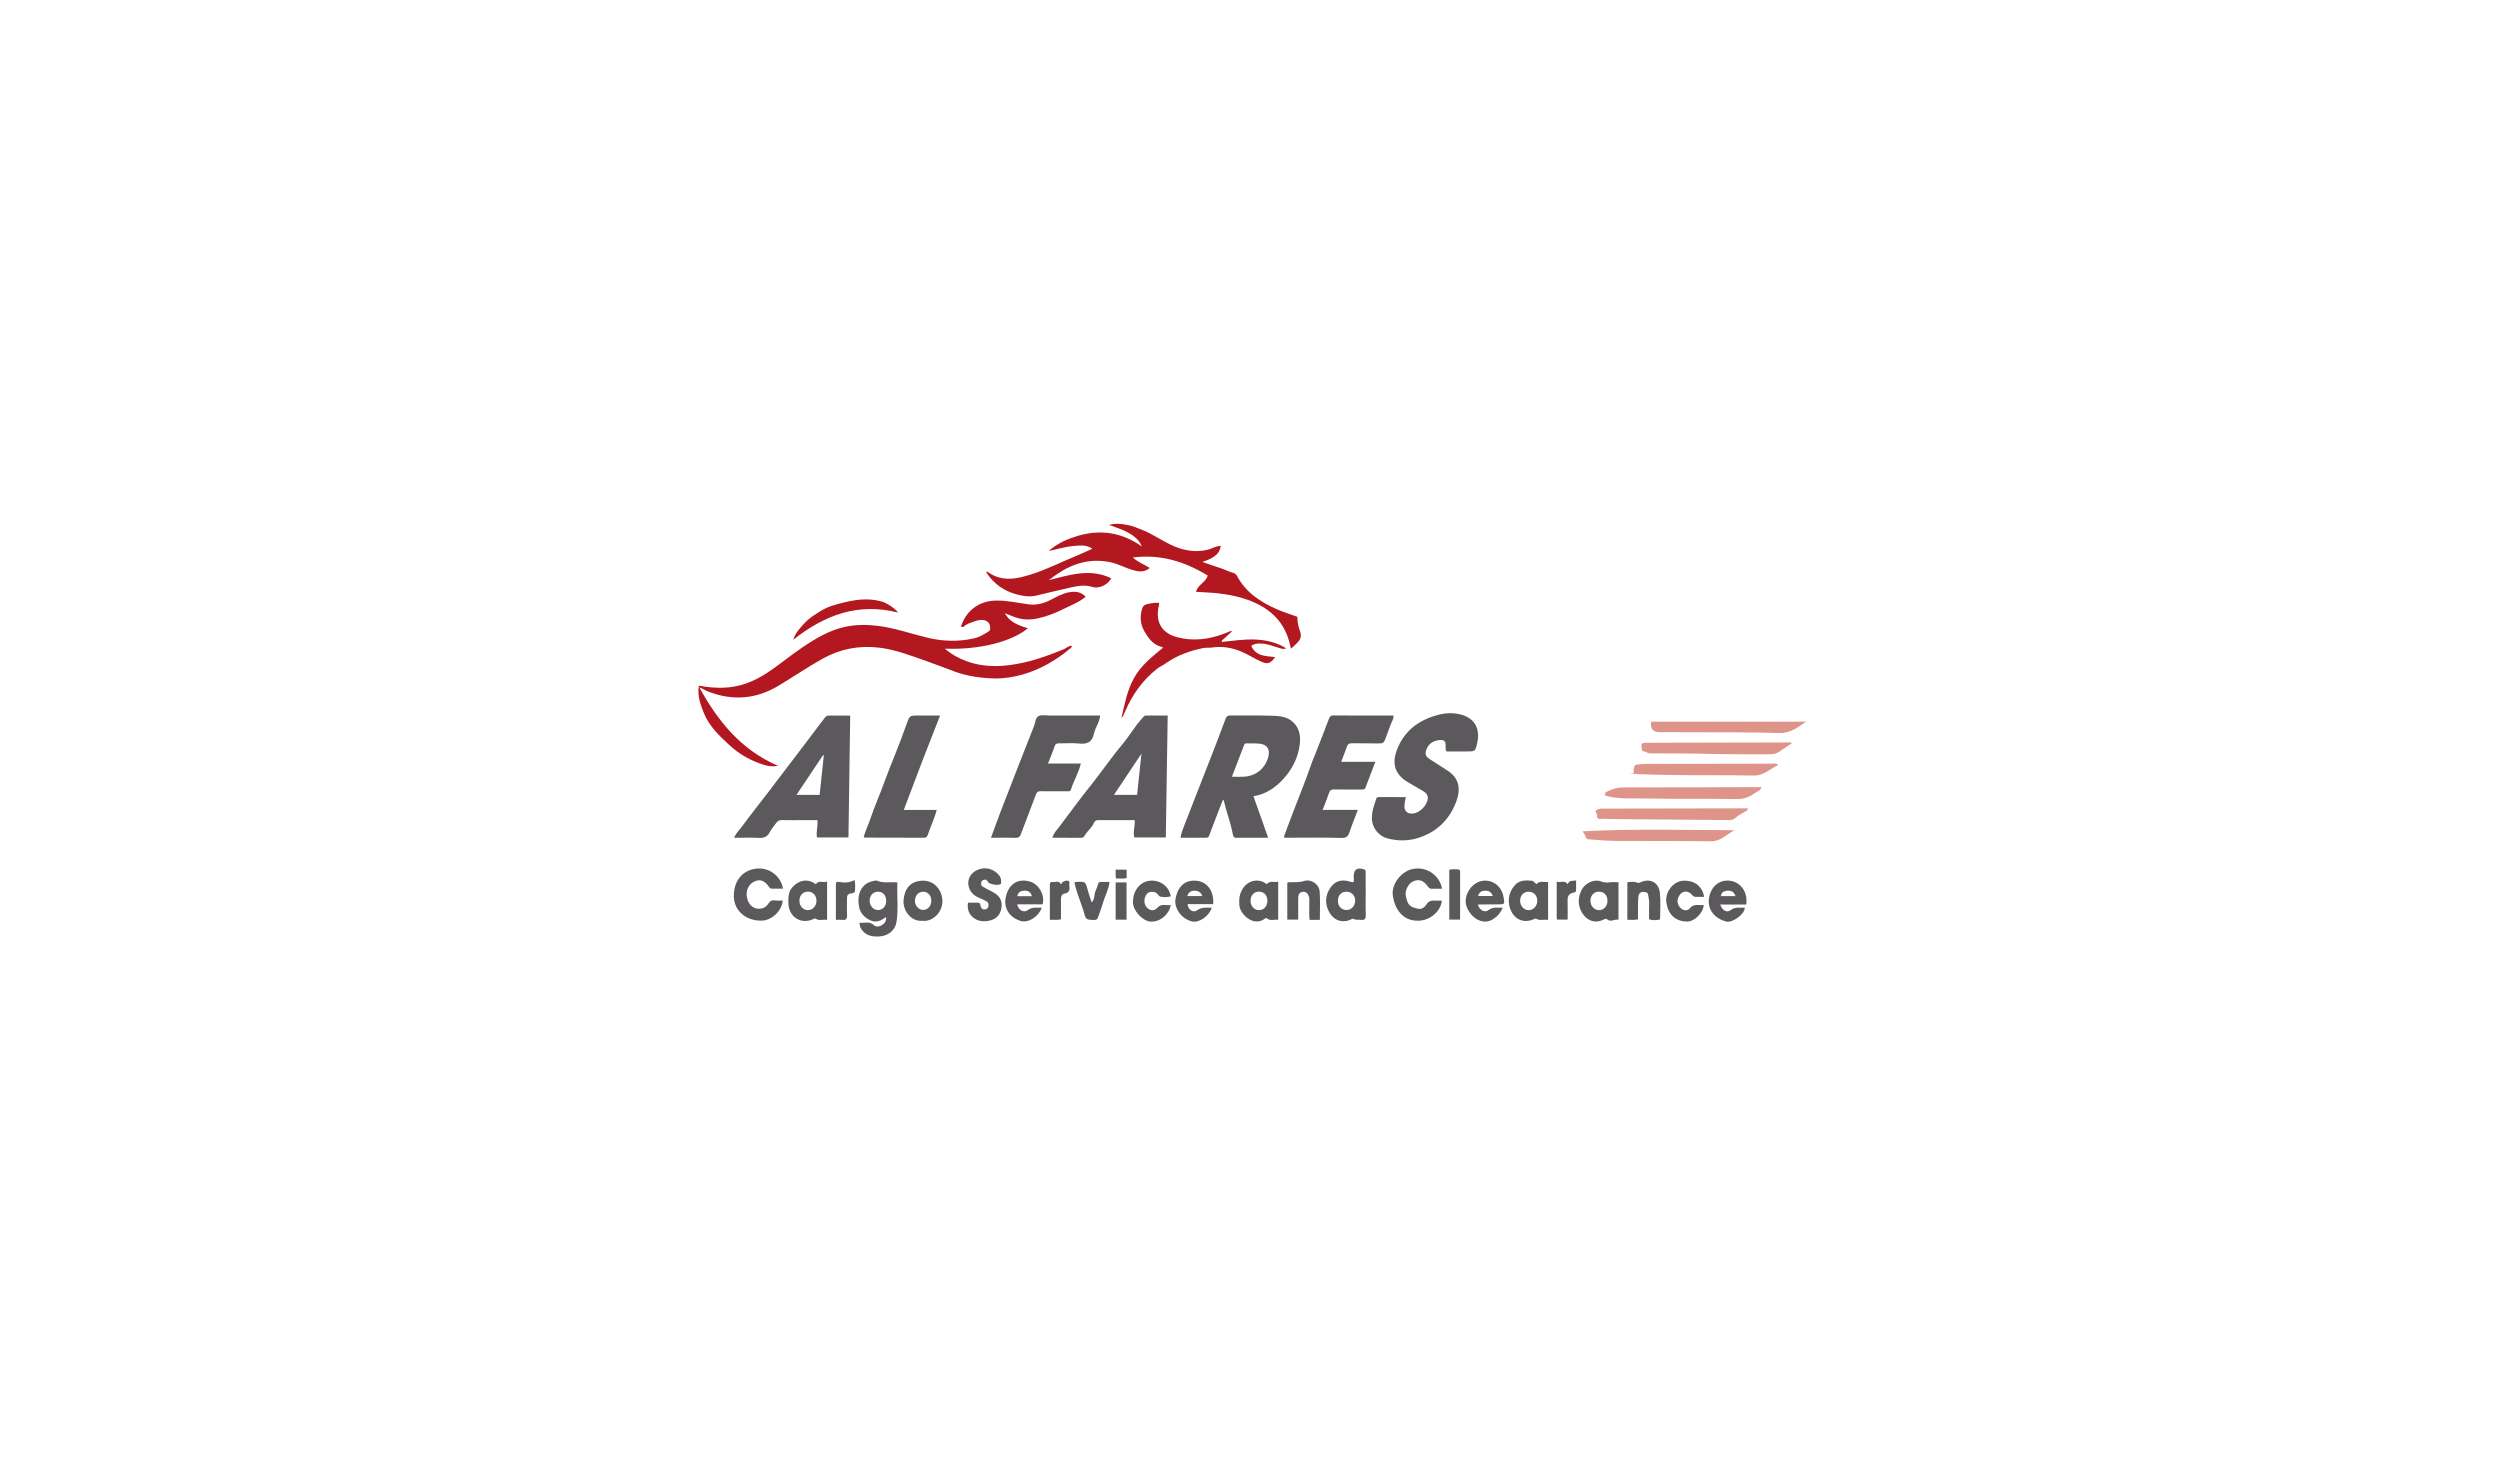 <svg width="315" height="184" viewBox="0 0 315 184" fill="none" xmlns="http://www.w3.org/2000/svg">
<g clip-path="url(#clip0_16_9143)">
<path d="M88.104 86.6C90.477 90.889 93.369 94.48 98.009 96.484C97.334 96.642 96.834 96.533 96.34 96.391C94.663 95.906 93.151 95.039 91.892 93.876C90.642 92.722 89.36 91.503 88.695 89.864C88.259 88.787 87.847 87.658 88.056 86.391C89.065 86.584 90.055 86.677 91.054 86.654C93.112 86.607 94.926 85.918 96.657 84.782C98.141 83.808 99.493 82.665 100.95 81.674C102.691 80.492 104.5 79.376 106.617 78.953C107.932 78.69 109.248 78.693 110.574 78.853C112.748 79.117 114.808 79.865 116.926 80.366C118.873 80.827 120.803 80.87 122.755 80.428C123.427 80.275 123.984 79.919 124.551 79.57C124.843 79.391 124.773 79.09 124.723 78.822C124.651 78.439 124.376 78.231 124.024 78.148C123.604 78.05 123.187 78.149 122.795 78.294C122.343 78.46 121.86 78.565 121.488 78.918C121.389 79.013 121.221 79.008 121.075 78.971C121.711 76.94 123.36 75.721 125.449 75.672C126.845 75.638 128.193 75.958 129.56 76.141C130.536 76.273 131.427 76.062 132.295 75.625C133.073 75.234 133.833 74.78 134.704 74.626C135.459 74.494 136.185 74.538 136.793 75.19C135.969 75.888 134.983 76.239 134.071 76.698C132.992 77.243 131.859 77.687 130.659 77.938C129.569 78.166 128.533 78.058 127.517 77.624C127.238 77.505 126.953 77.401 126.606 77.265C127.126 78.198 127.907 78.693 129.501 79.153C128.288 80.278 124.572 81.936 119.055 81.732C119.907 82.465 120.809 82.953 121.78 83.308C124.175 84.183 126.601 84.025 129.029 83.477C130.751 83.088 132.404 82.477 134.035 81.804C134.37 81.665 134.629 81.344 135.064 81.374C135.041 81.629 134.821 81.721 134.672 81.847C133.912 82.49 133.093 83.039 132.234 83.545C130.206 84.742 127.622 85.529 125.357 85.484C123.649 85.449 121.959 85.219 120.337 84.634C119.146 84.204 117.968 83.732 116.774 83.313C114.817 82.629 112.886 81.862 110.805 81.609C108.275 81.302 105.912 81.741 103.662 82.99C101.75 84.054 99.948 85.292 98.073 86.413C95.229 88.111 92.302 88.324 89.24 87.139C88.886 87.005 88.576 86.776 88.104 86.6Z" fill="#B31821"/>
<path d="M159.788 105.555C158.39 105.555 157.082 105.544 155.776 105.561C155.405 105.567 155.364 105.286 155.325 105.071C155.062 103.642 154.515 102.291 154.201 100.878C154.195 100.852 154.163 100.832 154.096 100.755C153.866 101.34 153.646 101.888 153.435 102.438C153.067 103.393 152.698 104.348 152.346 105.308C152.263 105.534 152.118 105.557 151.924 105.556C150.889 105.551 149.855 105.554 148.746 105.554C148.833 104.917 149.083 104.375 149.292 103.823C149.655 102.862 150.036 101.906 150.41 100.949C151.159 99.035 151.911 97.123 152.656 95.207C153.251 93.673 153.85 92.14 154.412 90.593C154.536 90.255 154.687 90.148 155.025 90.151C156.733 90.166 158.443 90.121 160.151 90.177C161.132 90.209 162.15 90.246 162.942 91.004C163.76 91.788 163.897 92.778 163.763 93.833C163.551 95.52 162.785 96.975 161.668 98.187C160.672 99.268 159.449 100.084 157.937 100.33C158.551 102.067 159.156 103.77 159.788 105.555ZM155.22 97.868C155.805 97.868 156.294 97.897 156.777 97.862C158.302 97.756 159.455 96.779 159.819 95.312C160.039 94.424 159.662 93.82 158.756 93.712C158.201 93.645 157.635 93.682 157.074 93.663C156.899 93.658 156.81 93.738 156.751 93.891C156.253 95.186 155.755 96.48 155.22 97.868Z" fill="#5B595C"/>
<path d="M147.131 90.159C147.051 95.307 146.971 100.397 146.892 105.521C145.541 105.521 144.241 105.521 142.936 105.521C142.713 104.815 143.038 104.118 142.971 103.339C142.404 103.339 141.847 103.339 141.291 103.339C140.346 103.339 139.4 103.348 138.455 103.334C138.173 103.329 137.963 103.381 137.844 103.669C137.574 104.318 136.969 104.721 136.638 105.33C136.556 105.48 136.428 105.562 136.239 105.56C135.041 105.554 133.842 105.557 132.598 105.557C132.758 104.955 133.175 104.569 133.499 104.136C134.786 102.415 136.06 100.681 137.403 99.005C138.775 97.293 140 95.468 141.416 93.79C142.075 93.01 142.623 92.134 143.236 91.313C143.498 90.963 143.804 90.645 144.08 90.305C144.187 90.172 144.317 90.159 144.466 90.16C145.318 90.16 146.171 90.159 147.131 90.159ZM140.356 100.156C141.382 100.156 142.315 100.156 143.273 100.156C143.453 98.455 143.63 96.78 143.823 94.959C142.63 96.745 141.519 98.411 140.356 100.156Z" fill="#5B595C"/>
<path d="M107.123 90.166C107.05 95.323 106.977 100.401 106.905 105.52C105.573 105.52 104.273 105.52 102.939 105.52C102.812 104.817 103.056 104.114 102.999 103.338C102.352 103.338 101.721 103.338 101.09 103.338C100.236 103.338 99.381 103.355 98.527 103.33C98.196 103.322 97.976 103.442 97.796 103.701C97.526 104.087 97.196 104.442 96.986 104.859C96.671 105.48 96.202 105.604 95.567 105.573C94.571 105.525 93.571 105.56 92.501 105.56C92.754 104.925 93.22 104.517 93.567 104.041C94.622 102.592 95.745 101.195 96.834 99.772C98.132 98.074 99.424 96.368 100.717 94.665C101.756 93.295 102.789 91.921 103.832 90.555C103.971 90.374 104.11 90.164 104.387 90.164C105.272 90.167 106.159 90.166 107.123 90.166ZM103.273 100.151C103.452 98.473 103.626 96.829 103.802 95.187C103.766 95.177 103.73 95.167 103.694 95.159C102.596 96.803 101.497 98.447 100.359 100.152C101.363 100.151 102.281 100.151 103.273 100.151Z" fill="#5B595C"/>
<path d="M132.347 69.241C133.377 68.4 134.562 67.882 135.823 67.512C138.711 66.664 141.388 67.1 143.873 68.854C143.584 68.128 143.029 67.598 142.105 67.088C141.356 66.676 140.541 66.444 139.744 66.138C140.489 65.923 141.234 65.993 141.967 66.125C142.682 66.254 143.354 66.535 144.029 66.812C145.423 67.388 146.644 68.301 148.043 68.87C149.38 69.413 150.741 69.608 152.149 69.272C152.71 69.138 153.212 68.784 153.815 68.779C153.68 69.746 153.104 70.263 151.503 70.806C152.318 71.085 153.054 71.357 153.804 71.591C154.357 71.763 154.861 72.065 155.434 72.188C155.601 72.225 155.779 72.415 155.869 72.579C156.992 74.672 158.843 75.871 160.916 76.78C161.737 77.139 162.599 77.402 163.465 77.718C163.444 78.383 163.633 79.022 163.834 79.645C163.999 80.158 163.874 80.545 163.54 80.9C163.278 81.178 162.993 81.433 162.671 81.745C162.585 81.4 162.513 81.074 162.42 80.754C161.643 78.06 159.754 76.501 157.244 75.592C155.342 74.902 153.358 74.695 151.356 74.605C151.158 74.596 150.961 74.585 150.699 74.572C150.909 73.668 151.933 73.398 152.168 72.517C149.285 70.751 146.239 69.802 142.736 70.242C143.411 70.868 144.181 71.116 144.872 71.567C144.144 72.166 143.408 72.031 142.635 71.799C141.711 71.521 140.858 71.037 139.908 70.839C137.47 70.331 135.266 70.935 133.231 72.311C132.869 72.555 132.515 72.808 132.167 73.094C134.766 72.44 137.352 71.584 140.011 72.857C139.616 73.687 138.453 74.213 137.669 73.962C136.805 73.685 135.936 73.795 135.081 73.983C133.574 74.313 132.077 74.688 130.575 75.042C129.756 75.234 128.952 75.117 128.154 74.91C126.554 74.496 125.278 73.607 124.34 72.23C124.309 72.186 124.294 72.131 124.277 72.08C124.273 72.071 124.295 72.053 124.333 72.005C124.805 72.3 125.277 72.599 125.834 72.751C127.213 73.127 128.52 72.812 129.824 72.406C131.858 71.774 133.755 70.798 135.72 69.99C136.353 69.73 136.975 69.439 137.643 69.144C136.906 68.624 136.125 68.724 135.362 68.784C134.363 68.862 133.401 69.149 132.425 69.359C132.399 69.317 132.373 69.279 132.347 69.241Z" fill="#B31821"/>
<path d="M177.134 100.436C177.069 100.796 176.99 101.098 176.962 101.405C176.892 102.181 177.325 102.598 178.075 102.501C178.881 102.399 179.748 101.537 179.886 100.726C179.968 100.247 179.737 99.938 179.378 99.718C178.712 99.308 178.02 98.94 177.353 98.533C175.812 97.596 175.353 96.293 175.976 94.582C176.876 92.113 178.72 90.741 181.159 90.085C182.133 89.823 183.099 89.766 184.1 90.041C185.878 90.53 186.531 91.896 186.121 93.658C185.882 94.685 185.867 94.682 184.804 94.683C183.951 94.684 183.098 94.683 182.252 94.683C182.086 94.384 182.16 94.085 182.147 93.797C182.13 93.42 181.966 93.241 181.567 93.242C180.687 93.245 180.007 93.67 179.724 94.44C179.516 95.001 179.643 95.336 180.132 95.641C180.878 96.108 181.611 96.595 182.352 97.07C183.844 98.027 184.106 99.374 183.478 101.023C182.644 103.219 181.157 104.707 178.981 105.485C177.595 105.981 176.179 106.012 174.761 105.621C173.86 105.372 172.887 104.444 172.858 103.134C172.84 102.258 173.133 101.491 173.39 100.698C173.44 100.544 173.506 100.433 173.686 100.433C174.827 100.436 175.967 100.436 177.134 100.436Z" fill="#5B595C"/>
<path d="M175.573 90.159C175.629 90.546 175.405 90.818 175.299 91.118C175.061 91.797 174.766 92.456 174.539 93.137C174.409 93.527 174.223 93.684 173.797 93.672C172.652 93.64 171.506 93.679 170.361 93.651C169.986 93.642 169.809 93.766 169.692 94.12C169.492 94.723 169.246 95.31 168.988 95.983C170.456 95.983 171.843 95.983 173.296 95.983C172.861 97.115 172.449 98.171 172.052 99.232C171.946 99.515 171.73 99.477 171.515 99.477C170.388 99.477 169.261 99.491 168.134 99.469C167.774 99.463 167.576 99.549 167.455 99.921C167.228 100.615 166.941 101.288 166.652 102.04C168.124 102.04 169.546 102.04 171.088 102.04C170.819 102.739 170.582 103.347 170.352 103.957C170.252 104.221 170.156 104.485 170.071 104.756C169.923 105.228 169.751 105.598 169.067 105.578C166.832 105.512 164.595 105.555 162.359 105.553C162.165 105.553 161.964 105.595 161.753 105.482C162.217 104.17 162.726 102.894 163.21 101.607C163.773 100.105 164.403 98.629 164.922 97.109C165.197 96.302 165.526 95.505 165.845 94.711C166.163 93.916 166.469 93.116 166.777 92.317C167.007 91.718 167.222 91.113 167.469 90.522C167.548 90.336 167.648 90.149 167.939 90.151C170.481 90.165 173.024 90.159 175.573 90.159Z" fill="#5B595C"/>
<path d="M124.865 105.555C125.288 104.408 125.663 103.354 126.062 102.309C126.78 100.433 127.51 98.561 128.24 96.69C128.922 94.945 129.614 93.205 130.295 91.459C130.463 91.027 130.469 90.417 130.864 90.225C131.252 90.038 131.79 90.16 132.261 90.159C134.369 90.156 136.476 90.158 138.618 90.158C138.543 91.02 137.997 91.676 137.835 92.454C137.603 93.562 136.929 93.797 135.916 93.682C135.108 93.59 134.282 93.674 133.465 93.659C133.156 93.653 132.98 93.722 132.87 94.06C132.642 94.758 132.347 95.435 132.046 96.207C133.477 96.207 134.808 96.207 136.184 96.207C135.904 97.418 135.262 98.412 134.926 99.523C134.856 99.754 134.635 99.697 134.459 99.697C133.35 99.698 132.24 99.71 131.132 99.693C130.787 99.687 130.63 99.817 130.51 100.142C129.895 101.805 129.248 103.456 128.627 105.117C128.509 105.435 128.348 105.572 127.995 105.563C126.998 105.537 126 105.555 124.865 105.555Z" fill="#5B595C"/>
<path d="M118.028 102.053C117.803 102.949 117.438 103.714 117.146 104.504C117.066 104.723 116.996 104.945 116.915 105.163C116.837 105.376 116.732 105.557 116.463 105.556C113.957 105.549 111.45 105.546 108.943 105.539C108.913 105.539 108.882 105.505 108.823 105.47C109.035 104.682 109.407 103.945 109.666 103.168C110.17 101.653 110.83 100.2 111.371 98.699C111.791 97.534 112.257 96.376 112.72 95.223C113.271 93.848 113.798 92.462 114.292 91.065C114.586 90.238 114.636 90.16 115.544 90.159C116.484 90.158 117.426 90.159 118.451 90.159C117.665 92.167 116.897 94.105 116.148 96.051C115.389 98.025 114.65 100.006 113.876 102.053C115.272 102.053 116.621 102.053 118.028 102.053Z" fill="#5B595C"/>
<path d="M155.206 79.582C154.779 79.969 154.353 80.355 153.926 80.742C153.942 80.788 153.96 80.835 153.976 80.881C156.701 80.58 159.444 80.105 162.063 81.685C161.739 81.841 161.514 81.736 161.284 81.673C160.456 81.446 159.662 81.081 158.783 81.083C158.399 81.084 158.023 81.112 157.66 81.386C158.258 82.72 159.505 82.651 160.654 82.794C160.159 83.555 159.76 83.723 159.006 83.406C158.108 83.029 157.294 82.474 156.393 82.093C155.195 81.586 153.959 81.406 152.686 81.591C152.323 81.644 151.966 81.579 151.615 81.652C149.917 82 148.31 82.568 146.873 83.587C146.525 83.834 146.12 84.001 145.777 84.273C143.979 85.706 142.669 87.509 141.774 89.633C141.669 89.881 141.547 90.121 141.432 90.365C141.425 90.38 141.405 90.389 141.323 90.379C141.71 88.682 142.02 86.979 142.894 85.413C143.786 83.815 145.165 82.751 146.518 81.63C146.497 81.504 146.385 81.52 146.314 81.501C145.259 81.219 144.673 80.392 144.179 79.519C143.681 78.643 143.597 77.684 143.908 76.695C144.01 76.37 144.179 76.203 144.492 76.132C145.001 76.017 145.509 75.912 146.016 75.966C146.104 76.167 146.013 76.302 145.985 76.439C145.578 78.391 146.381 79.764 148.3 80.281C150.337 80.83 152.331 80.568 154.282 79.829C154.566 79.722 154.846 79.601 155.127 79.486C155.152 79.517 155.179 79.549 155.206 79.582Z" fill="#B31821"/>
<path d="M221.934 99.177C221.82 99.68 221.401 99.701 221.131 99.911C220.438 100.448 219.706 100.695 218.796 100.68C214.923 100.618 211.049 100.689 207.177 100.606C205.644 100.573 204.092 100.691 202.571 100.34C202.422 100.306 202.275 100.292 202.231 100.121C202.178 99.915 202.321 99.824 202.474 99.747C203.113 99.429 203.763 99.217 204.497 99.217C210.116 99.218 215.735 99.194 221.353 99.177C221.535 99.177 221.715 99.177 221.934 99.177Z" fill="#DE9488"/>
<path d="M227.579 90.93C226.499 91.656 225.596 92.402 224.199 92.358C220.421 92.241 216.638 92.285 212.856 92.266C211.605 92.26 210.352 92.265 209.1 92.252C208.272 92.243 207.925 91.835 208.044 90.93C214.506 90.93 220.982 90.93 227.579 90.93Z" fill="#DE9488"/>
<path d="M199.403 104.747C205.782 104.406 212.149 104.588 218.536 104.606C217.559 105.124 216.816 106.02 215.574 106.004C211.739 105.952 207.902 105.964 204.066 105.959C202.777 105.958 201.495 105.867 200.213 105.758C200.014 105.742 199.85 105.701 199.803 105.479C199.749 105.217 199.564 105.041 199.403 104.747Z" fill="#DE9488"/>
<path d="M220.243 101.869C220.196 102.161 219.985 102.216 219.819 102.308C219.406 102.536 218.988 102.748 218.637 103.078C218.419 103.283 218.131 103.33 217.833 103.328C212.87 103.285 207.908 103.247 202.946 103.202C202.571 103.199 202.202 103.136 201.818 103.186C201.526 103.223 201.167 103.163 201.218 102.693C201.24 102.493 201.055 102.371 201.029 102.191C201.262 101.958 201.529 101.887 201.832 101.886C207.887 101.876 213.941 101.863 219.996 101.851C220.065 101.851 220.137 101.862 220.243 101.869Z" fill="#DE9488"/>
<path d="M225.758 93.666C225.224 94.022 224.708 94.348 224.213 94.704C223.855 94.96 223.477 95.04 223.043 95.036C220.663 95.016 218.283 95.066 215.906 94.999C213.237 94.924 210.568 94.941 207.899 94.924C207.55 94.922 207.316 94.635 207 94.68C206.832 94.515 206.894 94.311 206.841 94.139C206.724 93.764 206.898 93.591 207.277 93.591C208.312 93.591 209.348 93.584 210.382 93.581C215.323 93.568 220.263 93.555 225.203 93.547C225.378 93.546 225.587 93.458 225.758 93.666Z" fill="#DE9488"/>
<path d="M113.07 111.183C112.997 112.875 113.215 114.529 112.958 116.166C112.786 117.262 111.867 117.953 110.748 117.995C109.961 118.025 109.238 117.939 108.675 117.269C108.436 116.984 108.316 116.701 108.293 116.26C108.915 116.347 109.531 116.024 110.091 116.561C110.37 116.828 110.773 116.777 111.106 116.576C111.469 116.357 111.694 116.046 111.644 115.551C111.038 115.962 110.438 116.301 109.71 115.98C108.949 115.646 108.405 115.088 108.242 114.264C107.97 112.889 108.364 111.288 110.136 110.986C110.261 110.965 110.409 110.921 110.513 110.966C111.311 111.318 112.156 111.102 113.07 111.183ZM110.616 112.357C110 112.362 109.566 112.852 109.578 113.526C109.59 114.148 110.052 114.657 110.614 114.666C111.221 114.676 111.669 114.179 111.662 113.506C111.655 112.804 111.243 112.351 110.616 112.357Z" fill="#5B595C"/>
<path d="M205.285 97.46C205.461 97.448 205.638 97.436 205.865 97.42C205.785 97.151 205.846 96.913 205.902 96.67C205.95 96.457 206.054 96.351 206.267 96.337C206.683 96.31 207.098 96.25 207.513 96.249C212.822 96.234 218.13 96.226 223.438 96.222C223.624 96.222 223.833 96.143 224.072 96.389C223.011 96.853 222.255 97.754 220.953 97.721C217.555 97.635 214.154 97.718 210.755 97.647C208.923 97.608 207.089 97.615 205.285 97.46Z" fill="#DE9488"/>
<path d="M98.665 111.976C98.169 111.976 97.717 111.985 97.266 111.972C97.115 111.968 97 111.922 96.888 111.747C96.414 111.013 95.838 110.775 95.229 110.993C94.474 111.261 94.003 111.991 94.083 112.824C94.213 114.176 95.216 114.782 96.232 114.379C96.537 114.258 96.717 113.991 96.891 113.752C97.099 113.465 97.307 113.396 97.643 113.453C97.958 113.506 98.29 113.464 98.618 113.464C98.519 114.831 97.186 115.978 95.986 116.002C93.997 116.042 92.503 114.776 92.463 112.953C92.426 111.247 93.338 109.648 95.345 109.441C96.836 109.289 98.355 110.28 98.665 111.976Z" fill="#5B595C"/>
<path d="M181.701 111.98C181.229 111.98 180.797 111.97 180.365 111.983C180.096 111.992 179.988 111.785 179.862 111.624C179.314 110.924 178.801 110.746 178.092 111.035C177.497 111.277 176.992 112.155 177.127 112.839C177.362 114.035 177.591 114.263 178.658 114.501C179.14 114.61 179.527 114.296 179.753 113.935C180.042 113.472 180.418 113.453 180.861 113.478C181.13 113.494 181.4 113.481 181.673 113.481C181.551 114.782 180.25 115.965 178.753 116.011C176.727 116.074 175.744 114.527 175.5 112.883C175.278 111.375 176.59 109.775 177.998 109.493C179.922 109.11 181.458 110.483 181.701 111.98Z" fill="#5B595C"/>
<path d="M172.078 112.737C172.078 113.564 172.05 114.392 172.087 115.218C172.11 115.729 171.985 115.987 171.433 115.898C171.151 115.853 170.858 115.948 170.579 115.802C170.393 115.704 170.234 115.857 170.07 115.921C169.182 116.268 168.248 116.015 167.699 115.258C166.829 114.057 166.916 112.659 167.845 111.583C168.396 110.945 169.19 110.812 170.013 111.063C170.598 111.24 170.633 111.212 170.573 110.604C170.571 110.586 170.573 110.567 170.572 110.549C170.507 109.601 170.958 109.249 171.86 109.534C172.098 109.609 172.074 109.795 172.074 109.978C172.078 110.899 172.078 111.818 172.078 112.737ZM168.577 113.441C168.555 114.148 168.969 114.629 169.626 114.662C170.238 114.693 170.733 114.182 170.755 113.5C170.775 112.863 170.31 112.363 169.687 112.353C169.03 112.342 168.598 112.767 168.577 113.441Z" fill="#5B595C"/>
<path d="M121.963 113.736C122.389 113.736 122.803 113.737 123.216 113.736C123.45 113.734 123.518 113.866 123.539 114.083C123.573 114.425 123.785 114.626 124.122 114.585C124.356 114.557 124.522 114.413 124.551 114.117C124.587 113.743 124.424 113.62 124.11 113.462C123.476 113.143 122.74 112.973 122.317 112.3C121.681 111.286 122.044 110.13 123.096 109.637C124.1 109.166 125.191 109.424 125.913 110.319C126.114 110.57 126.156 110.87 126.145 111.182C126.143 111.249 126.124 111.333 126.082 111.381C125.867 111.615 124.638 111.432 124.495 111.133C124.395 110.924 124.263 110.801 124.036 110.84C123.854 110.872 123.683 110.952 123.638 111.164C123.592 111.374 123.607 111.587 123.803 111.704C124.159 111.916 124.527 112.106 124.897 112.29C125.613 112.647 126.206 113.122 126.21 114.003C126.216 114.917 125.766 115.673 124.927 115.929C124.239 116.14 123.43 116.173 122.754 115.71C122.086 115.251 121.852 114.59 121.963 113.736Z" fill="#5B595C"/>
<path d="M203.93 111.16C203.93 112.764 203.93 114.287 203.93 115.897C203.428 115.749 202.952 116.272 202.453 115.808C202.342 115.704 202.147 115.822 201.996 115.894C200.866 116.43 199.86 115.902 199.325 114.987C198.783 114.057 198.79 113.064 199.315 112.074C199.736 111.279 200.841 110.727 201.731 111.056C202.106 111.195 202.466 111.232 202.864 111.171C203.197 111.12 203.546 111.16 203.93 111.16ZM201.425 112.349C200.825 112.359 200.382 112.862 200.392 113.523C200.401 114.157 200.893 114.685 201.466 114.677C202.106 114.668 202.547 114.179 202.542 113.483C202.535 112.782 202.098 112.338 201.425 112.349Z" fill="#5B595C"/>
<path d="M159.608 111.413C160.036 110.877 160.569 111.239 161.052 111.086C161.052 112.705 161.052 114.259 161.052 115.896C160.582 115.803 160.091 116.097 159.63 115.715C159.495 115.603 159.354 115.763 159.245 115.836C157.929 116.725 156.25 115.253 156.156 114.037C156.095 113.244 156.183 112.57 156.627 111.909C157.385 110.783 158.78 110.701 159.608 111.413ZM159.692 113.511C159.702 112.83 159.281 112.358 158.654 112.347C158.024 112.336 157.59 112.784 157.57 113.465C157.552 114.121 157.993 114.651 158.582 114.677C159.215 114.706 159.681 114.216 159.692 113.511Z" fill="#5B595C"/>
<path d="M102.795 111.414C103.178 110.84 103.726 111.285 104.213 111.069C104.213 112.735 104.213 114.287 104.213 115.909C103.715 115.795 103.223 116.09 102.759 115.736C102.693 115.685 102.492 115.803 102.36 115.856C100.843 116.471 99.391 115.499 99.34 113.836C99.318 113.109 99.307 112.406 99.839 111.799C100.64 110.887 101.777 110.647 102.795 111.414ZM101.866 112.348C101.231 112.317 100.769 112.745 100.729 113.402C100.685 114.107 101.147 114.664 101.784 114.677C102.37 114.689 102.851 114.19 102.876 113.543C102.902 112.882 102.477 112.378 101.866 112.348Z" fill="#5B595C"/>
<path d="M193.577 111.405C194.049 110.909 194.566 111.207 195.058 111.121C195.058 112.744 195.058 114.295 195.058 115.913C194.539 115.812 194.051 116.043 193.563 115.766C193.447 115.699 193.205 115.852 193.024 115.915C191.994 116.269 191 115.905 190.475 114.935C189.85 113.779 190.024 112.438 190.905 111.501C191.496 110.872 192.259 110.909 193.002 110.971C193.218 110.989 193.413 111.275 193.577 111.405ZM192.6 112.355C191.987 112.354 191.543 112.825 191.533 113.489C191.523 114.12 191.997 114.662 192.574 114.679C193.192 114.699 193.683 114.189 193.694 113.516C193.705 112.836 193.253 112.356 192.6 112.355Z" fill="#5B595C"/>
<path d="M152.682 114.377C152.347 115.453 151.064 116.306 150.217 116.105C148.725 115.752 147.92 114.293 148.113 113.262C148.454 111.441 149.532 110.86 150.733 110.972C152.14 111.102 152.981 112.293 152.859 113.917C151.789 113.917 150.711 113.917 149.628 113.917C149.705 114.636 150.342 115.06 150.844 114.697C151.425 114.279 152.022 114.359 152.682 114.377ZM151.49 112.908C151.283 112.373 150.927 112.207 150.448 112.228C150.022 112.247 149.75 112.453 149.592 112.908C150.233 112.908 150.823 112.908 151.49 112.908Z" fill="#5B595C"/>
<path d="M186.218 114.014C186.41 114.653 187.058 115.046 187.523 114.689C188.092 114.253 188.674 114.382 189.352 114.367C189.085 114.977 188.734 115.409 188.211 115.764C186.77 116.748 185.225 115.517 184.775 114.181C184.355 112.932 185.306 111.329 186.606 111.022C187.948 110.704 189.231 111.612 189.443 113.031C189.456 113.12 189.475 113.21 189.491 113.299C189.593 113.863 189.527 113.944 188.973 113.948C188.083 113.952 187.192 113.957 186.303 113.964C186.276 113.964 186.246 113.997 186.218 114.014ZM186.238 112.892C186.877 112.892 187.459 112.892 188.089 112.892C187.911 112.394 187.593 112.226 187.153 112.226C186.714 112.226 186.388 112.381 186.238 112.892Z" fill="#5B595C"/>
<path d="M220.028 113.973C218.925 113.973 217.845 113.973 216.745 113.973C217.016 114.718 217.576 115.051 218.068 114.675C218.649 114.232 219.244 114.394 219.85 114.364C219.81 115.267 218.206 116.292 217.565 116.128C215.741 115.662 215.131 114.326 215.344 113.11C215.618 111.544 216.801 110.815 217.977 110.972C219.364 111.157 220.238 112.426 220.028 113.973ZM218.673 112.911C218.48 112.312 218.059 112.179 217.553 112.237C217.173 112.281 216.881 112.459 216.835 112.911C217.457 112.911 218.046 112.911 218.673 112.911Z" fill="#5B595C"/>
<path d="M131.274 114.367C130.798 115.591 129.469 116.355 128.539 116.025C126.714 115.378 126.443 113.902 126.798 112.748C127.272 111.205 128.415 110.693 129.755 111.07C130.908 111.394 131.696 112.821 131.365 113.95C130.839 113.95 130.297 113.95 129.755 113.95C129.231 113.95 128.706 113.95 128.177 113.95C128.269 114.622 128.992 115.067 129.483 114.686C130.055 114.241 130.636 114.394 131.274 114.367ZM130.025 112.925C129.856 112.336 129.477 112.202 129.01 112.229C128.587 112.255 128.269 112.427 128.191 112.925C128.803 112.925 129.378 112.925 130.025 112.925Z" fill="#5B595C"/>
<path d="M116.18 116.017C114.813 116.144 113.742 114.733 113.849 113.433C113.968 111.988 114.683 110.983 116.313 110.966C117.698 110.952 118.74 112.13 118.741 113.569C118.742 115.009 117.447 116.197 116.18 116.017ZM117.343 113.519C117.352 112.862 116.947 112.38 116.369 112.36C115.755 112.338 115.307 112.799 115.282 113.476C115.258 114.104 115.746 114.653 116.325 114.649C116.902 114.643 117.333 114.166 117.343 113.519Z" fill="#5B595C"/>
<path d="M163.572 115.868C163.086 115.868 162.662 115.868 162.199 115.868C162.199 114.308 162.199 112.772 162.199 111.233C162.296 111.121 162.431 111.166 162.553 111.163C163.143 111.144 163.715 111.196 164.317 111.004C165.207 110.719 166.212 111.407 166.279 112.335C166.363 113.499 166.3 114.675 166.3 115.905C165.863 115.905 165.455 115.905 165.008 115.905C164.915 115.201 164.993 114.43 164.969 113.662C164.962 113.459 164.997 113.247 164.948 113.057C164.84 112.642 164.599 112.307 164.126 112.373C163.721 112.429 163.57 112.751 163.572 113.153C163.575 114.049 163.572 114.945 163.572 115.868Z" fill="#5B595C"/>
<path d="M205.046 115.892C205.046 114.297 205.046 112.759 205.046 111.171C205.467 111.118 205.888 111.033 206.299 111.219C206.412 111.271 206.473 111.272 206.586 111.217C207.852 110.596 208.985 111.11 209.143 112.495C209.27 113.596 209.168 114.725 209.168 115.852C208.698 115.932 208.27 116.015 207.786 115.819C207.786 115.149 207.763 114.453 207.796 113.76C207.812 113.404 207.697 113.079 207.664 112.738C207.629 112.394 207.263 112.392 207.032 112.38C206.724 112.364 206.485 112.594 206.445 112.911C206.393 113.31 206.397 113.717 206.391 114.12C206.384 114.688 206.389 115.255 206.389 115.836C205.938 115.947 205.527 115.882 205.046 115.892Z" fill="#5B595C"/>
<path d="M214.72 113.006C214.351 113.006 214.025 113.007 213.699 113.005C213.5 113.004 213.364 112.961 213.207 112.77C212.929 112.432 212.515 112.223 212.063 112.407C211.607 112.594 211.294 113.278 211.389 113.743C211.495 114.259 211.92 114.675 212.364 114.694C212.574 114.702 212.801 114.605 212.893 114.478C213.38 113.814 214.055 114.092 214.671 114.035C214.605 115.037 213.486 116.155 212.521 116.119C211.09 116.066 210.202 115.256 209.966 113.737C209.753 112.365 210.862 111.069 212.026 110.976C213.247 110.881 214.445 111.447 214.72 113.006Z" fill="#5B595C"/>
<path d="M147.521 114.032C147.29 115.267 146.129 116.196 144.976 116.124C143.982 116.062 142.77 114.772 142.751 113.701C142.727 112.426 143.471 111.151 144.837 110.973C145.847 110.84 147.218 111.393 147.522 112.927C147.086 113.082 146.61 113.063 146.194 112.973C145.967 112.925 145.857 112.5 145.489 112.417C144.97 112.301 144.594 112.401 144.359 112.856C144.059 113.436 144.184 114.126 144.654 114.481C145.05 114.78 145.481 114.768 145.844 114.362C146.344 113.802 146.946 114.126 147.521 114.032Z" fill="#5B595C"/>
<path d="M99.96 80.599C100.195 79.757 100.728 79.246 101.206 78.692C101.877 77.912 102.739 77.388 103.596 76.871C104.268 76.465 105.038 76.251 105.79 76.049C107.538 75.582 109.3 75.277 111.105 75.793C111.648 75.949 112.734 76.594 113.16 77.186C108.15 75.904 103.923 77.474 99.96 80.599Z" fill="#B31821"/>
<path d="M135.387 111.177C135.501 111.15 135.553 111.128 135.605 111.125C136.775 111.061 136.767 111.064 137.073 112.211C137.203 112.7 137.376 113.178 137.544 113.704C137.981 113.294 137.837 112.708 138.043 112.247C138.158 111.986 138.285 111.693 138.352 111.395C138.393 111.216 138.508 111.121 138.707 111.125C139.066 111.135 139.426 111.128 139.801 111.128C139.686 112.1 139.222 112.898 138.971 113.765C138.821 114.286 138.637 114.798 138.448 115.306C138.343 115.592 138.327 115.951 137.84 115.914C137.363 115.878 136.859 115.999 136.688 115.351C136.338 114.017 135.739 112.764 135.428 111.417C135.412 111.35 135.404 111.28 135.387 111.177Z" fill="#5B595C"/>
<path d="M183.972 115.867C183.49 115.867 183.065 115.867 182.607 115.867C182.607 113.769 182.607 111.697 182.607 109.604C182.95 109.472 183.314 109.553 183.671 109.539C183.862 109.531 183.975 109.625 183.975 109.838C183.972 111.838 183.972 113.838 183.972 115.867Z" fill="#5B595C"/>
<path d="M132.283 115.898C132.283 114.368 132.286 112.918 132.281 111.468C132.28 111.202 132.409 111.074 132.647 111.128C132.973 111.202 133.405 110.881 133.644 111.389C133.774 111.406 133.759 111.239 133.836 111.185C134.06 111.028 134.333 110.9 134.585 110.983C134.842 111.068 134.708 111.366 134.737 111.573C134.812 112.087 134.746 112.493 134.121 112.598C133.771 112.656 133.682 112.957 133.683 113.288C133.687 114.131 133.684 114.975 133.684 115.833C133.217 115.953 132.789 115.871 132.283 115.898Z" fill="#5B595C"/>
<path d="M105.32 115.896C105.32 114.363 105.32 112.915 105.32 111.466C105.32 111.141 105.397 111.066 105.77 111.131C106.397 111.239 107.053 111.238 107.658 110.878C107.805 111.371 107.731 111.775 107.736 112.173C107.742 112.529 107.402 112.548 107.197 112.578C106.813 112.634 106.722 112.852 106.722 113.178C106.721 113.894 106.692 114.611 106.73 115.325C106.755 115.803 106.572 115.947 106.134 115.902C105.887 115.875 105.635 115.896 105.32 115.896Z" fill="#5B595C"/>
<path d="M196.143 111.106C196.649 111.227 197.145 110.868 197.541 111.411C197.698 110.866 198.147 111.024 198.588 110.937C198.588 111.385 198.584 111.766 198.59 112.149C198.595 112.4 198.435 112.436 198.241 112.473C197.696 112.578 197.496 112.927 197.516 113.479C197.543 114.265 197.522 115.052 197.522 115.868C197.043 115.868 196.616 115.868 196.173 115.868C196.162 115.718 196.144 115.592 196.144 115.466C196.142 114.052 196.143 112.636 196.143 111.106Z" fill="#5B595C"/>
<path d="M141.945 115.875C141.487 115.875 141.074 115.875 140.57 115.875C140.57 114.315 140.57 112.764 140.57 111.186C141.059 111.186 141.487 111.186 141.945 111.186C141.945 112.739 141.945 114.275 141.945 115.875Z" fill="#5B595C"/>
<path d="M141.959 109.576C141.959 109.954 141.959 110.282 141.959 110.634C141.522 110.761 141.088 110.669 140.638 110.698C140.498 110.336 140.623 109.97 140.557 109.576C141.029 109.576 141.47 109.576 141.959 109.576Z" fill="#5B595C"/>
<path d="M132.426 69.356C132.364 69.398 132.275 69.43 132.237 69.365C132.188 69.279 132.292 69.268 132.348 69.24C132.373 69.279 132.399 69.318 132.426 69.356Z" fill="#B31821"/>
</g>
<defs>
<clipPath id="clip0_16_9143">
<rect width="139.579" height="52" fill="white" transform="translate(88 66)"/>
</clipPath>
</defs>
</svg>
